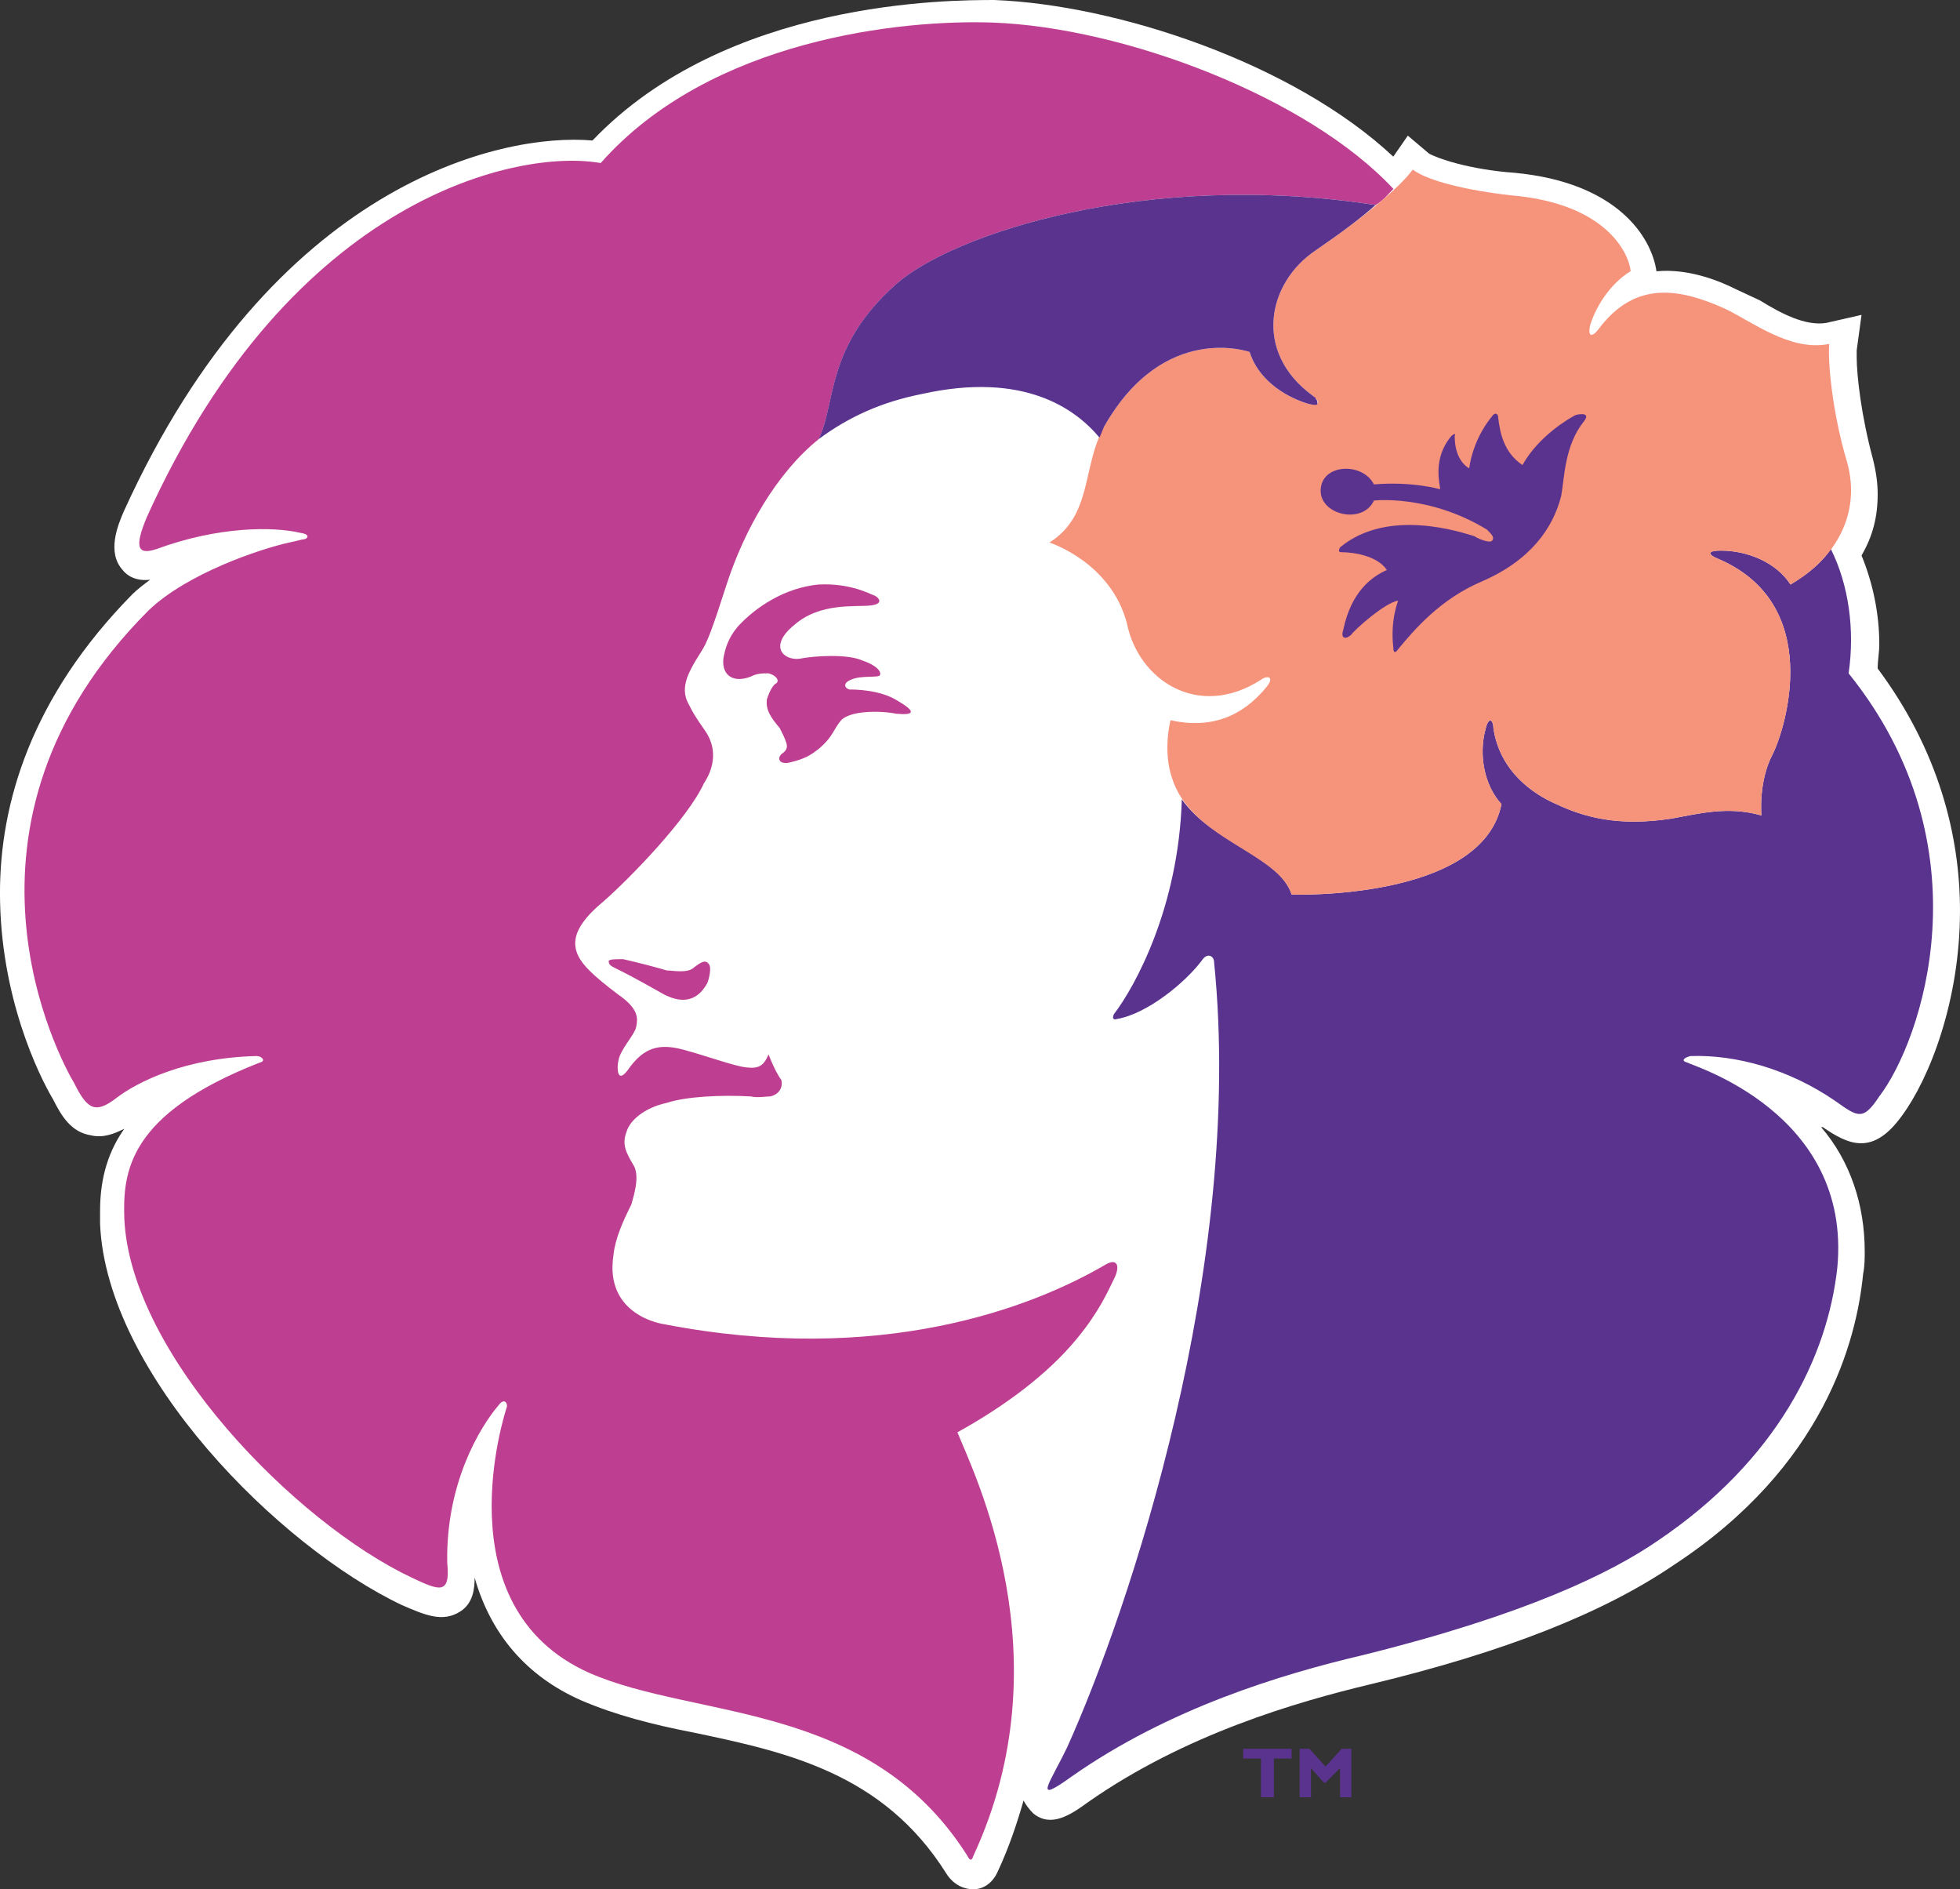 <?xml version="1.0" encoding="utf-8"?>
<!-- Generator: Adobe Illustrator 16.0.0, SVG Export Plug-In . SVG Version: 6.00 Build 0)  -->
<!DOCTYPE svg PUBLIC "-//W3C//DTD SVG 1.1//EN" "http://www.w3.org/Graphics/SVG/1.1/DTD/svg11.dtd">
<svg version="1.1" id="Layer_1" xmlns="http://www.w3.org/2000/svg" xmlns:xlink="http://www.w3.org/1999/xlink" x="0px" y="0px"
	 width="175.748px" height="169.377px" viewBox="271.503 275.691 175.748 169.377"
	 enable-background="new 271.503 275.691 175.748 169.377" xml:space="preserve">
<rect x="271.503" y="275.691" width="175.748" height="169.377" fill="#333333" stroke="none"/>
<g>
	<path fill="#FFFFFF" d="M439.869,335.623c0-0.724,0.145-1.448,0.145-2.171c0-2.75-0.579-5.501-1.593-7.962
		c1.014-1.738,1.448-3.475,1.448-5.501c0-1.013-0.146-2.027-0.436-3.185c-1.014-3.764-1.446-7.383-1.446-9.12
		c0-0.145,0-0.435,0-0.579l0.434-3.185l-3.185,0.724c-1.883,0.29-4.055-0.869-5.937-2.027l-2.171-1.013
		c-1.159-0.579-4.054-1.882-7.094-1.593c-0.436-3.04-3.476-7.962-12.74-8.831c-4.053-0.29-6.948-1.303-7.673-1.737l-1.882-1.592
		l-1.303,1.882c-8.977-8.396-24.756-13.608-35.759-14.042c-4.053,0-24.03,0-36.047,12.595c-8.251-0.724-28.664,3.909-41.982,33.152
		c-0.579,1.303-1.593,3.764-0.145,5.356c0.434,0.579,1.303,1.013,2.461,0.868c-0.579,0.435-1.158,0.869-1.592,1.303
		c-9.121,9.265-11.871,18.82-11.871,26.782c0,9.265,3.475,16.358,4.777,18.53c0.724,1.447,1.592,2.896,3.33,3.186
		c1.158,0.289,2.171-0.145,3.04-0.58c-1.737,2.461-2.172,5.068-2.172,7.383c0,0.437,0,0.869,0,1.158
		c0.579,13.465,16.069,28.955,27.072,34.166c2.026,0.869,3.619,1.592,5.211,0.58c1.158-0.725,1.304-2.027,1.304-3.041
		c1.447,5.066,4.633,8.83,9.555,11.002c3.041,1.303,6.37,2.172,10.134,2.896c8.251,1.735,16.938,3.619,22.583,12.594
		c0.724,1.158,1.737,1.447,2.461,1.447c0.579,0,1.593-0.289,2.172-1.593c1.015-2.172,1.737-4.344,2.316-6.368
		c0.145,0.289,0.434,0.723,0.868,1.157c1.593,1.304,3.33,0.146,4.922-1.014c8.687-6.08,18.676-8.977,25.335-10.568
		c12.016-2.895,20.846-6.368,27.216-10.713c13.464-8.83,16.359-20.122,16.938-26.059c0.145-0.724,0.145-1.447,0.145-2.024
		c0-4.199-1.303-8.107-3.909-11.148c0.146,0,0.146,0,0.146,0c2.314,1.592,4.486,2.604,7.094-1.014
		c2.461-3.328,5.211-10.277,5.211-18.386C447.252,350.679,445.37,343.006,439.869,335.623L439.869,335.623z"/>
	<polygon fill="#5A338E" points="382.975,433.342 384.567,433.342 384.567,436.816 385.726,436.816 385.726,433.342 
		387.318,433.342 387.318,432.473 382.975,432.473 	"/>
	<polygon fill="#5A338E" points="390.358,434.064 388.911,432.473 388.042,432.473 388.042,436.816 389.056,436.816 
		389.056,434.209 390.214,435.512 390.358,435.512 391.661,434.209 391.661,436.816 392.675,436.816 392.675,432.473 
		391.806,432.473 	"/>
	<path fill="#5A338E" d="M436.104,374.42c2.027,1.447,2.463,1.738,3.909-0.434c3.765-4.922,9.846-22.294-2.751-37.93
		c0.579-3.909,0-7.962-1.592-11.147c-0.869,1.303-2.172,2.316-3.619,3.185c-1.304-2.026-3.909-3.04-6.226-3.04
		c-1.447,0-1.015,0.435-0.289,0.724c9.555,4.054,6.08,15.201,4.922,17.517c-1.303,2.461-1.014,5.501-1.014,5.501
		c-3.04-0.868-5.646-0.145-8.106,0.29c-4.777,0.724-7.816-0.145-10.278-1.303c-2.026-0.869-5.066-2.895-5.646-6.804
		c0-0.724-0.436-1.158-0.724,0.145c-0.579,2.172-0.146,4.922,1.446,6.66c-1.736,8.686-18.818,8.107-18.818,8.107
		c-1.015-3.33-7.095-4.632-9.845-8.541l0,0l0,0c-0.29,9.699-4.198,16.792-6.081,19.253c-0.145,0.289-0.145,0.578,0.29,0.435
		c2.605-0.435,6.08-3.187,7.674-5.354c0.434-0.58,1.013-0.291,1.013,0.289c2.751,27.217-7.673,58.196-13.174,70.356
		c-1.594,3.33-3.186,5.211,0.435,2.604c8.687-6.079,18.675-9.12,26.06-10.856c14.62-3.619,22.294-7.383,26.491-10.279
		c10.713-7.238,15.2-16.504,16.069-24.465c1.303-13.897-13.029-18.097-13.464-18.387c-0.579-0.146-0.289-0.435,0.29-0.578
		C427.13,370.223,431.906,371.525,436.104,374.42L436.104,374.42z"/>
	<path fill="#BE3F91" d="M294.522,370.367c0.435,0,0.869,0.434,0.29,0.578c-11.871,4.633-12.305,9.846-12.16,14.043
		c0.579,12.16,15.345,27.217,25.769,32.139c2.461,1.158,3.476,1.592,3.186-1.303c-0.146-7.094,2.896-12.16,4.633-14.188
		c0.29-0.434,0.724-0.434,0.724,0.146c-0.145,0.434-5.936,17.951,7.383,23.887c9.556,4.199,25.045,2.461,33.875,16.359
		c0.29,0.578,0.436,0.434,0.579,0c8.252-17.808,0-34.312-1.448-37.931c4.199-2.315,8.107-5.211,10.714-8.396
		c2.025-2.461,2.75-4.197,3.329-5.355c0.578-1.158,0.289-1.883-0.725-1.303c-6.659,3.908-20.268,9.119-39.667,5.355
		c0,0-5.355-0.726-4.488-6.226c0.146-1.446,0.869-3.041,1.594-4.487c0.145-0.578,0.867-2.605,0.145-3.619
		c-0.579-1.015-1.013-1.738-0.579-2.896c0.29-1.014,1.593-2.172,3.619-2.606c1.737-0.578,4.922-0.724,7.528-0.578
		c0.579,0.145,1.303,0,1.736,0c0.725-0.146,1.158-0.725,1.015-1.447c-0.29-0.436-0.579-0.869-1.158-2.316
		c-0.436,1.014-0.869,1.303-2.027,1.158s-3.475-1.014-5.646-1.594c-2.171-0.578-3.475-0.145-4.777,1.594
		c-1.158,1.736-1.158,0-1.014-0.58c0.145-1.014,1.448-2.316,1.593-3.039c0.145-0.725,0.29-1.594-1.593-2.896
		c-1.158-0.867-2.026-1.593-2.605-2.173c-1.736-1.735-2.026-3.473,1.304-6.223c2.315-2.027,7.527-7.383,8.976-10.568
		c0.29-0.434,1.593-2.461,0.145-4.633c-1.013-1.448-1.157-1.737-1.447-2.316c-0.869-1.448-0.29-2.751,1.013-4.778
		c0.579-0.868,1.014-2.027,2.316-6.08c1.593-4.922,4.487-9.989,8.252-13.029c1.592-3.185,0.579-8.252,6.948-13.898
		c5.067-4.488,22.439-10.279,42.997-7.094c0.725-0.434,1.157-1.013,1.593-1.448c-7.674-8.251-24.177-14.477-35.902-14.911
		c-8.107-0.29-25.334,1.447-35.178,12.595c-7.239-1.303-27.651,2.895-40.68,31.704c-1.158,2.75-0.869,3.475,0.869,2.895
		c5.501-2.026,10.423-2.026,12.884-1.447c1.014,0.145,0.579,0.579,0.29,0.579c-0.145,0-0.579,0.145-1.303,0.289
		c-2.606,0.579-9.121,2.751-12.595,6.081c-19.254,19.254-7.962,40.245-6.659,42.417c1.158,2.316,1.882,2.75,3.764,1.303
		C283.812,372.684,288.152,370.512,294.522,370.367L294.522,370.367z"/>
	<path fill="#BE3F91" d="M334.912,363.852c-0.579,1.015-1.737,2.316-4.343,0.726c-2.316-1.304-2.896-1.593-4.055-2.173
		c-0.29-0.145-0.434-0.288-0.434-0.577c0.145-0.146,0.579-0.146,1.303-0.146c1.304,0.289,3.476,0.867,3.909,1.012
		c0.579,0,1.882,0.291,2.461-0.289c0.579-0.434,1.013-0.723,1.303-0.288C335.347,362.404,335.057,363.562,334.912,363.852
		L334.912,363.852z"/>
	<path fill="#F6937B" d="M435.526,306.524c-0.146,1.592,0.289,6.225,1.592,10.568c1.303,4.632-1.015,8.686-5.066,11.002
		c-1.304-2.026-3.909-3.04-6.226-3.04c-1.447,0-1.015,0.435-0.289,0.724c9.555,4.054,6.08,15.201,4.922,17.517
		c-1.303,2.461-1.014,5.501-1.014,5.501c-3.04-0.868-5.646-0.145-8.106,0.29c-4.777,0.724-7.816-0.145-10.278-1.303
		c-2.026-0.869-5.066-2.895-5.646-6.804c0-0.724-0.435-1.158-0.724,0.145c-0.579,2.172-0.146,4.922,1.446,6.66
		c-1.736,8.686-18.818,8.107-18.818,8.107c-1.158-3.764-8.977-4.922-10.714-10.423c-0.868-2.461-0.145-5.212-0.145-5.212
		c4.487,1.013,7.093-1.158,8.541-2.896c0.869-1.013,0.145-1.158-0.435-0.724c-5.646,3.619-11.003,0-12.017-5.067
		c-1.447-5.5-6.949-7.238-6.949-7.238c3.909-2.461,2.896-6.804,4.924-10.423c5.355-9.41,13.027-6.66,13.027-6.66
		c0.726,2.316,2.896,3.909,5.212,4.633c1.304,0.29,1.015-0.29,0.436-0.724c-5.356-3.909-4.054-10.134,0.289-13.029
		c7.384-5.067,8.687-7.239,8.687-7.239c1.303,1.014,4.922,1.882,8.831,2.316c8.541,0.724,10.567,5.212,10.713,6.804
		c-1.014,0.579-2.751,2.172-3.619,4.777c-0.29,1.303,0.289,1.013,0.725,0.435c3.33-4.488,7.383-3.619,11.292-1.882
		C428.577,304.498,432.052,307.248,435.526,306.524L435.526,306.524z"/>
	<path fill="#5A338E" d="M383.554,307.248c0.726,2.316,2.896,3.909,5.212,4.633c0.579,0.145,0.869,0.145,0.869,0s0-0.29-0.146-0.435
		c0-0.145-0.146-0.145-0.289-0.289c-5.356-3.909-4.054-10.134,0.289-13.029c2.315-1.593,4.054-2.896,5.356-4.054
		c-20.558-3.185-37.93,2.606-42.997,7.094c-6.37,5.646-5.355,10.713-6.948,13.898c2.75-2.027,5.646-3.33,9.265-4.054
		c9.121-2.027,13.752,1.303,15.924,3.909c0.146-0.29,0.29-0.724,0.436-1.013C375.882,304.498,383.554,307.248,383.554,307.248
		L383.554,307.248z"/>
	<path fill="#5A338E" d="M396.438,333.741c0,0.434,0.146,0.579,0.436,0.145c1.447-1.738,3.764-4.488,7.527-6.081
		c4.344-1.882,6.369-4.777,7.094-7.672c0.29-1.593,0.29-4.488,2.027-6.66c0.578-0.724-0.146-0.724-0.726-0.579
		c-0.578,0.29-3.329,1.882-4.777,4.488c-1.735-1.158-2.025-3.04-2.171-4.198c0-0.435-0.29-0.58-0.579-0.145
		c-1.303,1.592-1.882,3.474-2.025,4.632c0,0-1.304-0.579-1.304-2.896c0.146-0.289-0.146-0.145-0.289,0
		c-1.737,2.027-1.015,4.343-1.015,4.778c0,0-2.461-0.724-5.936-0.435c-1.014-2.026-4.777-1.882-4.777,0.579
		c0,2.171,3.765,3.04,4.777,0.869c0,0,4.922-0.579,10.134,2.605c0.435,0.435,0.724,0.724,0.435,1.014
		c-0.145,0.145-0.868,0-1.593-0.435c-1.013-0.289-7.673-2.605-12.016,1.014c-0.146,0.29-0.146,0.434,0.145,0.434
		c1.015,0,3.187,0.29,4.055,1.593c-1.304,0.579-3.186,1.882-3.909,5.356c-0.289,0.869,0.29,0.869,0.725,0.435
		c0.289-0.435,3.04-2.896,4.198-3.04C396.873,329.542,396.149,331.28,396.438,333.741L396.438,333.741z"/>
	<path fill="#BE3F91" d="M351.995,338.518c-1.593-1.013-3.909-1.013-4.343-1.013c-0.436-0.145-0.579-0.579,0.145-0.869
		c0.869-0.435,2.606-0.145,2.606-0.435c0.145-0.29-0.29-0.869-1.593-1.303c-1.303-0.579-4.197-0.434-5.646-0.145
		c-1.448,0.145-2.75-1.158-0.434-3.04c2.315-2.027,5.501-1.592,6.804-1.737s0.724-0.724,0.435-0.869
		c-0.435-0.145-2.172-1.158-5.066-1.013c-3.041,0.29-5.646,2.027-7.238,3.764c-0.869,1.013-1.158,2.027-1.303,2.895
		c-0.146,1.593,1.013,2.172,2.461,1.593c0.579-0.29,1.014-0.29,1.593-0.29c0.579,0.145,1.013,0.58,0.724,0.869
		c-0.29,0.145-0.579,0.579-0.869,1.448c-0.145,1.013,0.436,1.737,1.158,2.605c0.29,0.579,0.435,0.869,0.579,1.303
		c0.146,0.434,0,0.724-0.434,1.013c-0.436,0.434-0.146,1.014,0.869,0.724c1.157-0.29,1.736-0.579,2.604-1.303
		c1.158-1.013,1.158-1.593,1.882-2.461c0.869-0.869,3.476-0.869,4.922-0.579C353.442,339.821,353.732,339.531,351.995,338.518
		L351.995,338.518z"/>
</g>
</svg>
